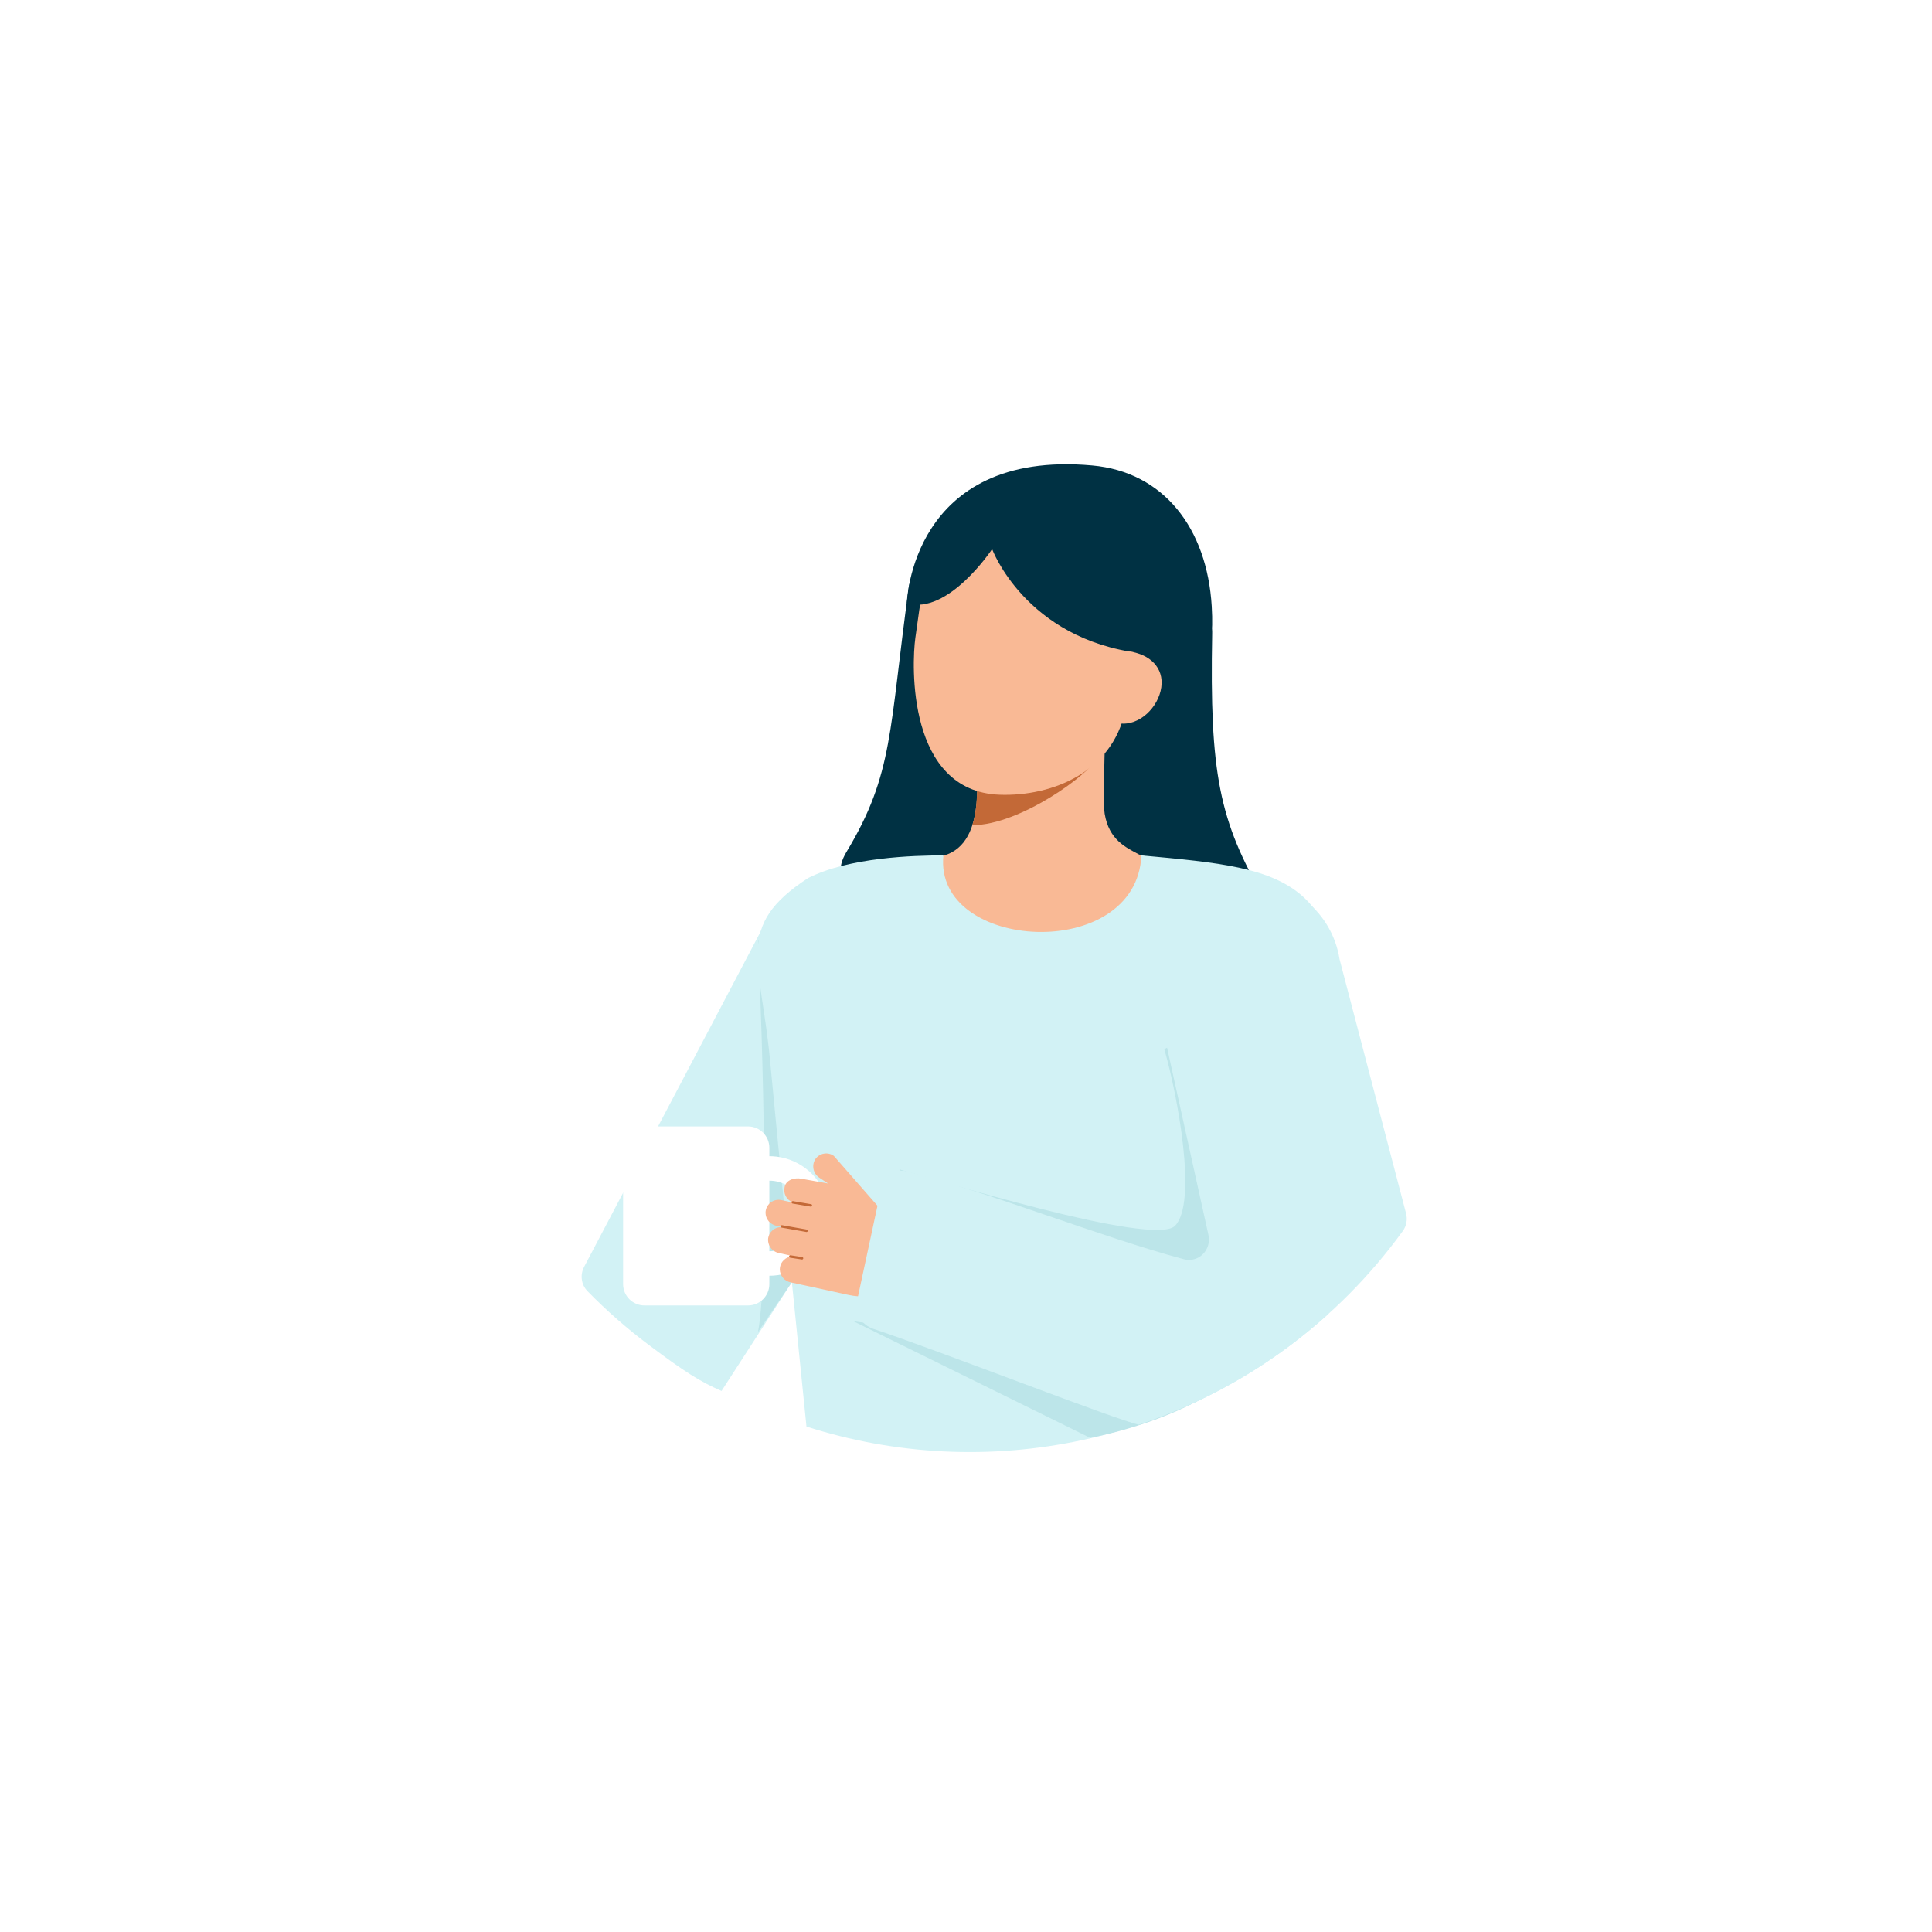 <svg width="181" height="181" viewBox="0 0 181 181" fill="none" xmlns="http://www.w3.org/2000/svg">
<path d="M90.857 136.029C118.503 136.029 140.915 113.658 140.915 86.061C140.915 58.464 118.503 36.093 90.857 36.093C63.211 36.093 40.799 58.464 40.799 86.061C40.799 113.658 63.211 136.029 90.857 136.029Z" fill="white"/>
<g filter="url(#filter0_d_867_20080)">
<path d="M40.798 86.059C40.798 95.942 43.734 105.602 49.234 113.82C54.734 122.037 62.552 128.441 71.699 132.223C80.846 136.005 90.911 136.995 100.621 135.067C110.331 133.139 119.25 128.38 126.251 121.392C133.252 114.404 138.019 105.501 139.951 95.808C141.882 86.115 140.891 76.068 137.102 66.938C133.314 57.807 126.898 50.004 118.666 44.513C110.434 39.023 100.756 36.092 90.855 36.092C84.275 36.068 77.755 37.344 71.671 39.846C65.587 42.349 60.059 46.029 55.406 50.673C50.753 55.318 47.066 60.836 44.559 66.909C42.052 72.982 40.774 79.49 40.798 86.059Z" fill="white"/>
</g>
<path d="M113.564 59.344C113.315 72.512 114.241 76.892 118.397 84.074C121.903 90.129 103.24 86.305 94.996 84.936L100.946 54.537C100.946 54.537 113.651 54.72 113.564 59.344Z" fill="#003143"/>
<path d="M85.139 55.033C83.285 68.426 83.726 72.484 79.306 79.808C75.644 85.879 90.907 85.763 99.157 87.16L98.2 54.431C98.2 54.431 85.79 50.33 85.139 55.033Z" fill="#003143"/>
<path d="M86.188 80.723C86.242 80.716 86.841 90.634 98.384 89.77C106.375 89.172 109.224 80.709 109.408 80.709C108.495 80.557 107.594 80.339 106.712 80.056C105.454 79.381 103.897 78.679 103.492 76.24C103.258 74.834 103.654 67.641 103.532 66.217L91.266 68.95C91.437 71.954 92.639 78.919 88.433 80.151C87.733 80.357 86.979 80.545 86.188 80.723Z" fill="#F9B995"/>
<path d="M91.094 77.308C91.286 76.69 91.41 76.052 91.463 75.407C91.598 73.936 91.571 72.453 91.383 70.987C93.876 70.651 102.839 68.457 104.777 66.856C105.004 67.695 103.137 70.189 102.791 70.987C102.135 72.496 95.56 77.308 91.094 77.308Z" fill="#C36937"/>
<path d="M93.645 74.457C98.5 74.635 104.632 72.337 105.544 65.842L106.368 59.982C107.28 53.488 104.603 47.745 98.477 46.889C92.352 46.033 87.033 50.659 86.121 57.152L85.757 59.748C85.406 62.238 84.982 74.138 93.645 74.457Z" fill="#F9B995"/>
<path d="M112.319 61.463L106.838 61.191C96.066 59.869 92.947 51.441 92.947 51.441C92.947 51.441 88.831 57.663 84.954 56.521C84.954 56.521 85.324 42.086 102.322 43.608C109 44.206 113.085 49.46 113.522 56.808C113.843 62.209 112.319 61.463 112.319 61.463Z" fill="#003143"/>
<path d="M104.886 67.769C106.747 68.029 108.535 66.252 108.796 64.393C109.058 62.535 107.693 61.299 105.831 61.039L104.697 62.15L103.285 67.545L104.886 67.769Z" fill="#F9B995"/>
<path d="M67.598 130.314C65.63 129.457 64.158 128.541 60.798 126.013C58.75 124.479 56.824 122.79 55.038 120.961C54.446 120.355 54.329 119.436 54.723 118.687L71.32 87.163C71.734 86.376 72.707 86.074 73.495 86.487L85.859 92.976C86.838 93.49 87.215 94.7 86.7 95.678L74.133 119.551C74.093 119.623 74.082 119.708 74.103 119.789L74.188 120.12" fill="#D2F2F5"/>
<path d="M71.019 124.777C72.078 118.952 71.46 97.858 71.019 88.039L81.61 109.222L71.019 124.777Z" fill="#BCE5E9"/>
<path d="M124.981 103.95C124.528 108.81 124.43 116.368 124.461 123.088C117.955 128.979 110.01 133.056 101.425 134.909C92.84 136.763 83.917 136.327 75.554 133.646C74.531 123.512 73.008 108.619 72.151 99.449C71.281 89.95 68.725 86.813 75.702 82.264C79.547 80.31 85.642 80.139 88.382 80.139C87.452 89.142 106.461 90.25 106.933 80.139C121.151 81.466 127.733 81.796 124.981 103.95Z" fill="#D2F2F5"/>
<path d="M70.077 105.529H60.376C59.271 105.529 58.376 106.425 58.376 107.529V120.302C58.376 121.407 59.271 122.302 60.376 122.302H70.077C71.181 122.302 72.077 121.407 72.077 120.302V107.529C72.077 106.425 71.181 105.529 70.077 105.529Z" fill="white"/>
<path d="M66.467 113.917C66.467 112.809 66.796 111.727 67.413 110.806C68.03 109.885 68.906 109.167 69.931 108.743C70.957 108.32 72.085 108.209 73.173 108.425C74.262 108.641 75.261 109.175 76.046 109.958C76.831 110.742 77.365 111.74 77.581 112.826C77.797 113.913 77.686 115.039 77.261 116.062C76.837 117.086 76.117 117.96 75.195 118.576C74.272 119.191 73.187 119.519 72.077 119.519C70.59 119.517 69.163 118.927 68.111 117.876C67.059 116.826 66.468 115.402 66.467 113.917ZM68.765 113.917C68.765 114.571 68.959 115.21 69.323 115.754C69.687 116.298 70.204 116.722 70.81 116.972C71.415 117.222 72.081 117.288 72.724 117.16C73.366 117.033 73.957 116.718 74.42 116.255C74.883 115.793 75.199 115.204 75.326 114.562C75.454 113.921 75.389 113.256 75.138 112.652C74.887 112.047 74.463 111.531 73.918 111.168C73.373 110.804 72.733 110.61 72.077 110.61C71.199 110.611 70.357 110.96 69.736 111.58C69.115 112.2 68.766 113.04 68.765 113.917Z" fill="white"/>
<path d="M71.967 115.99C72.013 115.706 72.158 115.448 72.376 115.26C72.593 115.072 72.871 114.966 73.159 114.962C73.151 114.951 73.145 114.938 73.142 114.924L72.734 114.836C72.449 114.78 72.193 114.627 72.008 114.404C71.824 114.181 71.722 113.901 71.72 113.612C71.723 113.43 71.766 113.251 71.846 113.088C71.926 112.926 72.042 112.782 72.184 112.669C72.326 112.556 72.492 112.476 72.669 112.435C72.846 112.394 73.03 112.392 73.208 112.431L74.17 112.638C74.17 112.634 74.17 112.631 74.17 112.627C74.173 112.62 74.175 112.612 74.179 112.605C73.928 112.487 73.725 112.288 73.602 112.04C73.479 111.792 73.444 111.51 73.502 111.24C73.607 110.529 74.461 110.295 75.087 110.43L77.58 110.876L76.739 110.319C76.473 110.135 76.287 109.858 76.219 109.543C76.15 109.228 76.204 108.899 76.369 108.622C76.459 108.482 76.577 108.362 76.716 108.269C76.854 108.176 77.01 108.112 77.174 108.081C77.338 108.05 77.506 108.053 77.669 108.089C77.832 108.125 77.985 108.194 78.12 108.292L88.169 119.771L85.938 118.761C85.246 119.777 84.265 120.564 83.121 121.021C81.978 121.477 80.724 121.583 79.52 121.323L74.07 120.137C73.785 120.081 73.529 119.929 73.344 119.706C73.16 119.482 73.058 119.202 73.056 118.913C73.06 118.652 73.147 118.399 73.306 118.191C73.464 117.983 73.684 117.831 73.935 117.757C73.927 117.738 73.924 117.718 73.927 117.698C73.93 117.68 73.938 117.662 73.949 117.647C73.961 117.632 73.976 117.62 73.993 117.613L72.987 117.396C72.671 117.334 72.389 117.155 72.2 116.894C72.01 116.633 71.927 116.31 71.967 115.99Z" fill="#F9B995"/>
<path d="M75.99 113.041C76.017 113.036 76.04 113.021 76.057 113C76.073 112.979 76.082 112.953 76.082 112.927C76.081 112.9 76.071 112.874 76.054 112.854C76.037 112.833 76.013 112.82 75.986 112.815L74.303 112.531C74.288 112.528 74.272 112.527 74.257 112.531C74.241 112.534 74.227 112.54 74.214 112.548C74.201 112.557 74.19 112.568 74.182 112.581C74.174 112.594 74.168 112.609 74.165 112.624C74.163 112.64 74.163 112.655 74.167 112.67C74.17 112.685 74.177 112.7 74.186 112.712C74.195 112.725 74.207 112.735 74.221 112.743C74.234 112.751 74.249 112.756 74.264 112.758L75.948 113.042C75.962 113.045 75.976 113.044 75.99 113.041Z" fill="#C36937"/>
<path d="M75.584 115.419C75.61 115.413 75.634 115.399 75.651 115.378C75.667 115.357 75.676 115.331 75.676 115.304C75.675 115.277 75.666 115.252 75.648 115.231C75.631 115.211 75.607 115.197 75.581 115.192L73.275 114.784C73.26 114.781 73.244 114.78 73.228 114.783C73.213 114.786 73.198 114.792 73.185 114.8C73.172 114.809 73.161 114.82 73.152 114.833C73.144 114.846 73.138 114.861 73.135 114.876C73.132 114.892 73.133 114.907 73.136 114.923C73.14 114.938 73.147 114.952 73.156 114.965C73.165 114.977 73.177 114.988 73.19 114.996C73.204 115.004 73.219 115.009 73.234 115.011L75.54 115.419C75.555 115.422 75.57 115.422 75.584 115.419Z" fill="#C36937"/>
<path d="M75.161 117.995C75.188 117.989 75.211 117.974 75.228 117.953C75.245 117.932 75.253 117.906 75.253 117.879C75.252 117.852 75.242 117.826 75.224 117.806C75.206 117.786 75.181 117.772 75.155 117.768L74.061 117.601C74.032 117.598 74.002 117.607 73.979 117.625C73.956 117.643 73.94 117.669 73.936 117.698C73.931 117.728 73.938 117.757 73.955 117.781C73.972 117.806 73.997 117.822 74.026 117.829L75.12 117.996C75.134 117.998 75.148 117.998 75.161 117.995Z" fill="#C36937"/>
<path d="M110.073 114.848C112.224 112.698 110.294 102.492 109.08 98.299L119.34 92.342L121.988 123.454L97.165 122.461L84.257 109.553C87.456 110.435 108.087 116.834 110.073 114.848Z" fill="#BCE5E9"/>
<path d="M102.13 134.704L79.955 123.782L116.031 128.747C111.53 132.454 104.998 134.153 102.13 134.704Z" fill="#BCE5E9"/>
<path d="M131.728 113.677C131.876 114.244 131.771 114.848 131.427 115.322C125.29 123.795 116.646 130.146 106.701 133.473C106.698 133.474 106.696 133.473 106.694 133.472C106.694 133.471 106.693 133.47 106.692 133.47C104.702 133.08 87.962 126.533 81.803 124.489C80.741 124.137 80.047 123.016 80.282 121.922L82.581 111.216C82.81 110.148 83.85 109.46 84.911 109.724C92.209 111.539 103.238 115.922 110.898 117.97C112.292 118.342 113.522 117.095 113.211 115.686L108.15 92.782C107.943 91.639 107.965 90.466 108.216 89.331C108.466 88.195 108.94 87.121 109.61 86.17C110.279 85.219 111.131 84.411 112.116 83.791C113.101 83.171 114.199 82.753 115.347 82.56C116.496 82.367 117.671 82.404 118.805 82.668C119.939 82.932 121.009 83.418 121.953 84.098C122.897 84.778 123.697 85.638 124.306 86.629C124.914 87.62 125.32 88.721 125.499 89.87L131.728 113.677Z" fill="#D2F2F5"/>
<defs>
<filter id="filter0_d_867_20080" x="0.798" y="0.092" width="180.115" height="179.935" filterUnits="userSpaceOnUse" color-interpolation-filters="sRGB">
<feFlood flood-opacity="0" result="BackgroundImageFix"/>
<feColorMatrix in="SourceAlpha" type="matrix" values="0 0 0 0 0 0 0 0 0 0 0 0 0 0 0 0 0 0 127 0" result="hardAlpha"/>
<feOffset dy="4"/>
<feGaussianBlur stdDeviation="20"/>
<feComposite in2="hardAlpha" operator="out"/>
<feColorMatrix type="matrix" values="0 0 0 0 0.11 0 0 0 0 0.737 0 0 0 0 0.737 0 0 0 0.08 0"/>
<feBlend mode="normal" in2="BackgroundImageFix" result="effect1_dropShadow_867_20080"/>
<feBlend mode="normal" in="SourceGraphic" in2="effect1_dropShadow_867_20080" result="shape"/>
</filter>
</defs>
</svg>
